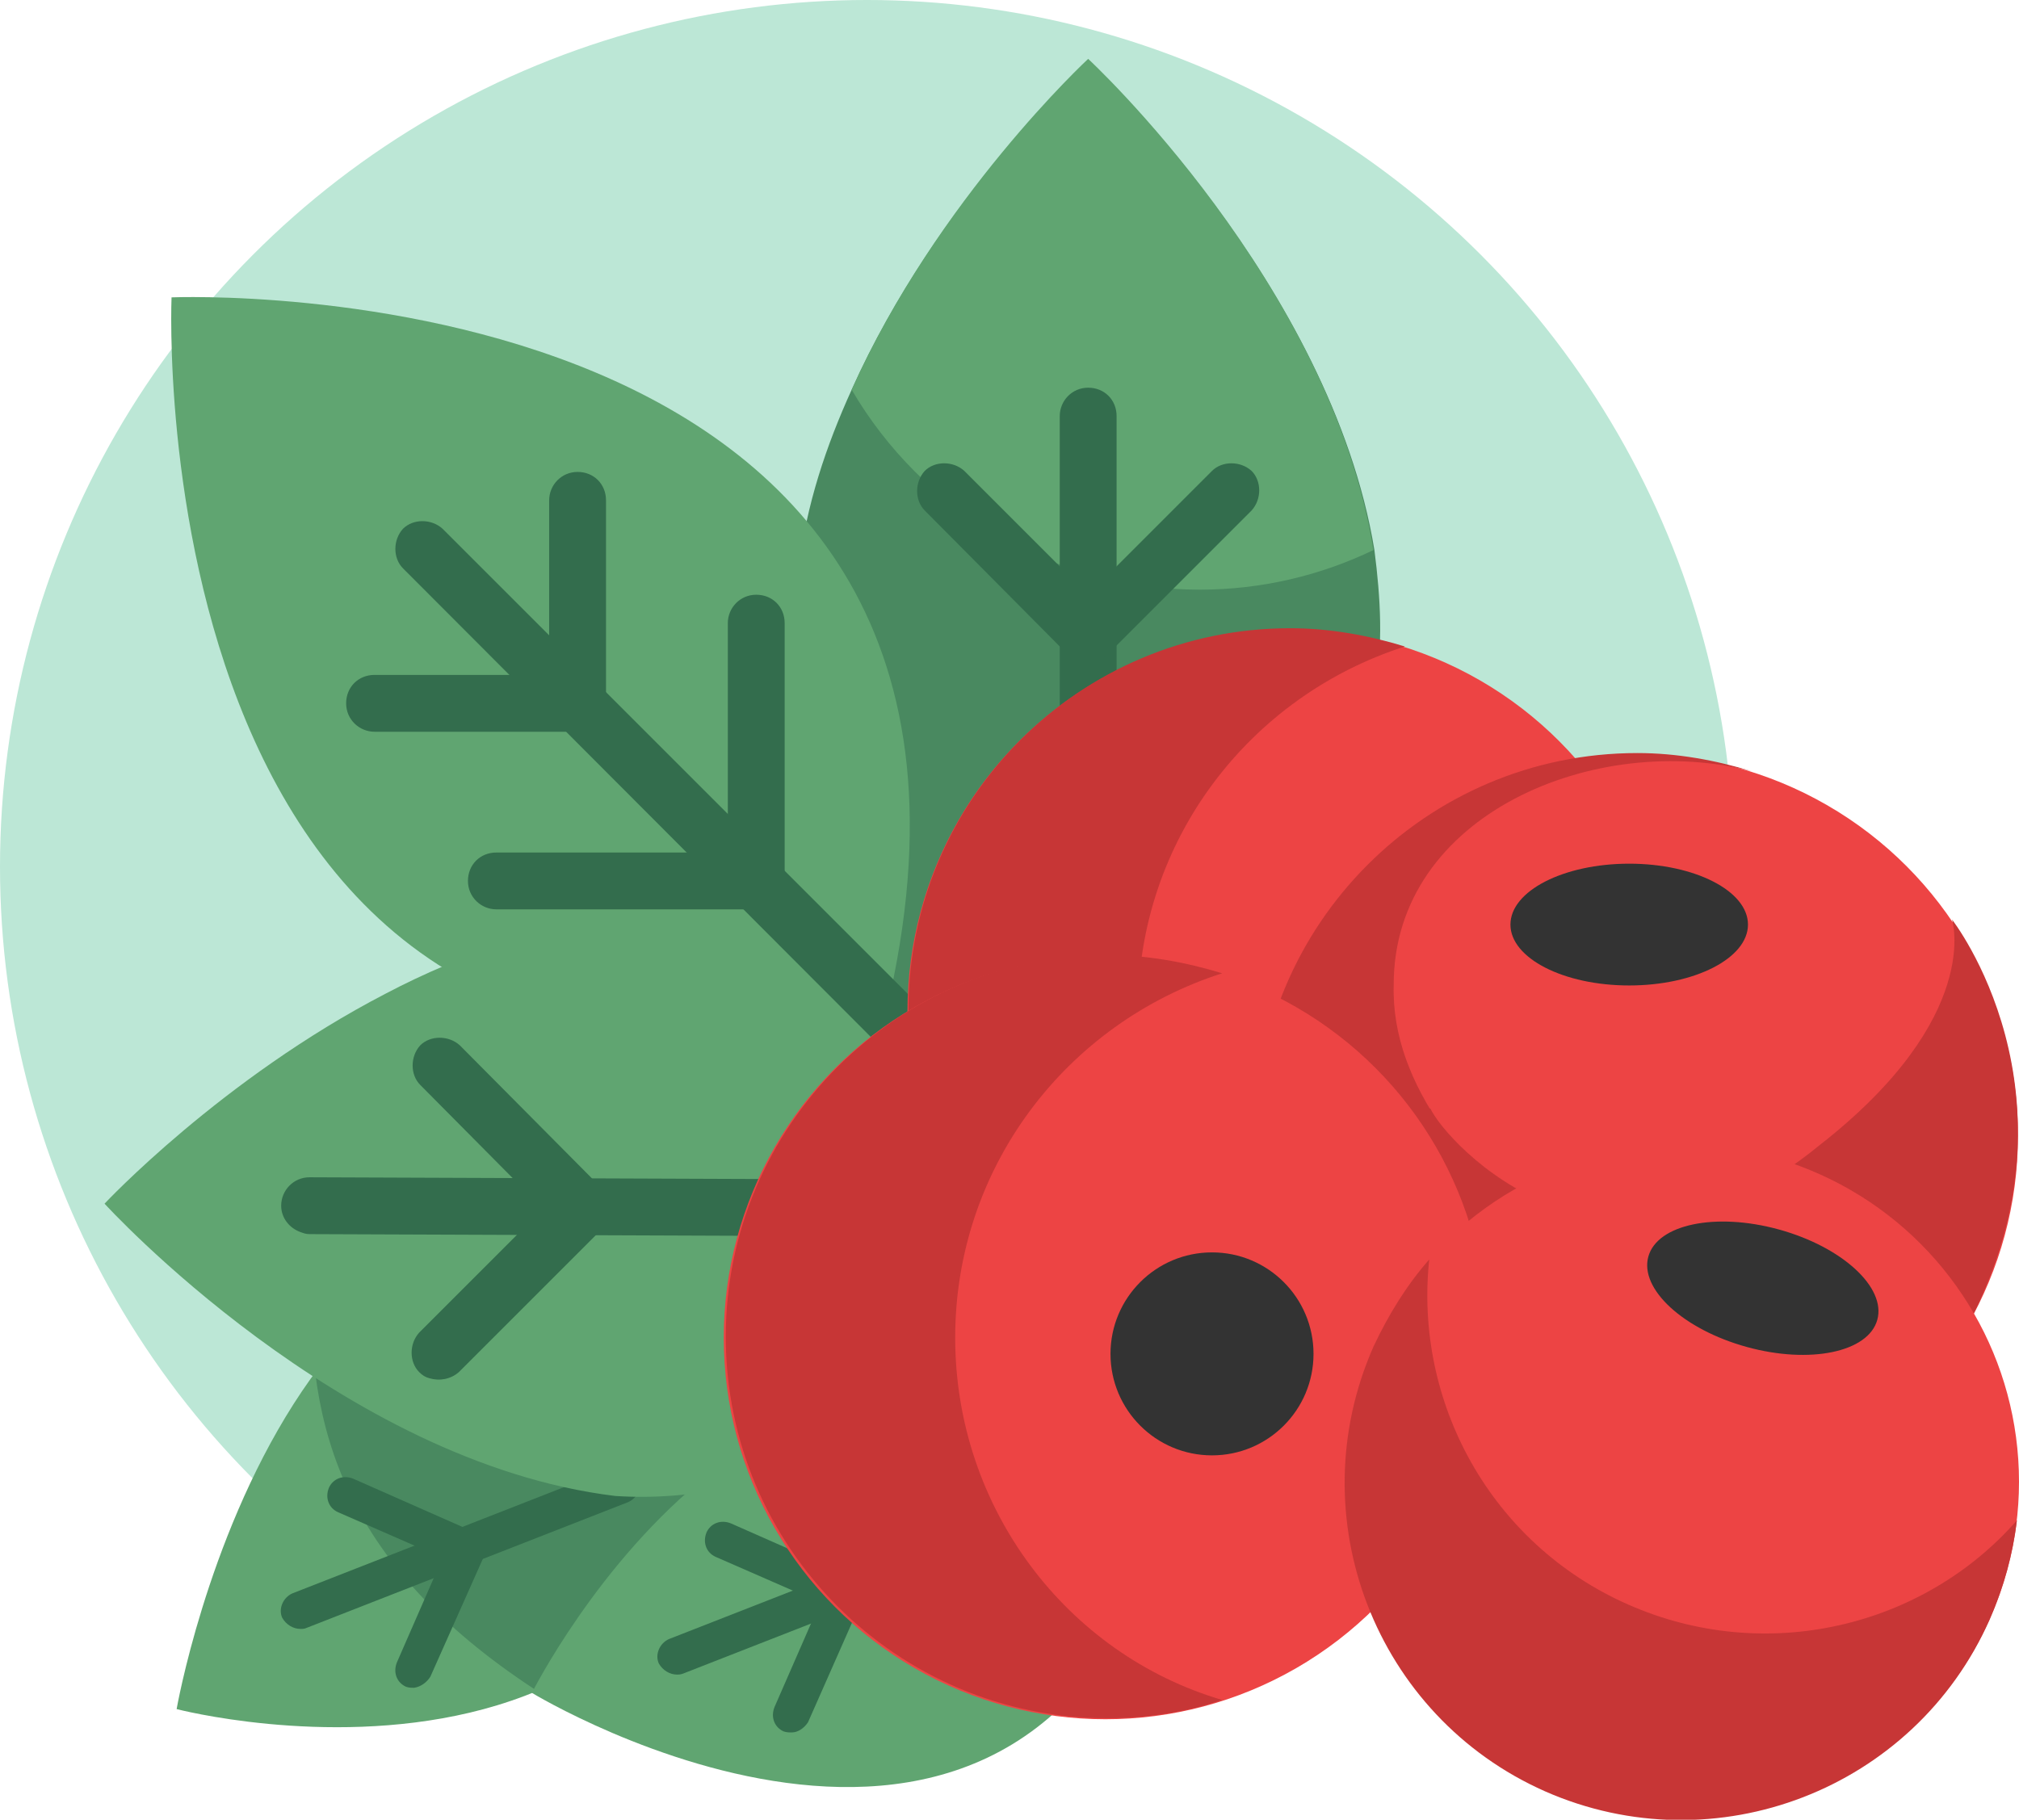 <?xml version="1.0" encoding="utf-8"?>
<!-- Generator: Adobe Illustrator 25.0.1, SVG Export Plug-In . SVG Version: 6.00 Build 0)  -->
<svg version="1.1" id="Capa_1" xmlns="http://www.w3.org/2000/svg" xmlns:xlink="http://www.w3.org/1999/xlink" x="0px" y="0px"
	 viewBox="0 0 198.9 179.3" style="enable-background:new 0 0 198.9 179.3;" xml:space="preserve">
<style type="text/css">
	.st0{fill:#BCE7D6;}
	.st1{fill:#60A571;}
	.st2{fill:#498960;}
	.st3{fill:#336D4D;}
	.st4{fill:#ED4444;}
	.st5{fill:#C73636;}
	.st6{fill:#333333;}
</style>
<circle class="st0" cx="85.4" cy="85.4" r="85.4"/>
<g>
	<path class="st1" d="M75.1,125.9c-46.2-23.5-57.7,42.5-57.7,42.5S75.2,183.5,75.1,125.9z"/>
</g>
<path class="st2" d="M70.5,159.3c-3.7,3.4-8,6.8-13,10.1c-21.6-12.3-27-26-26.8-41.1c4.5-0.4,7.3-2.1,12-1.7l38-8.8L70.5,159.3z"/>
<g>
	<g>
		<path class="st3" d="M29.6,160.5c-0.7,0-1.4-0.4-1.8-1.1c-0.4-0.9,0.1-2,1-2.4l31.7-12.4c0.9-0.4,2,0.1,2.4,1c0.4,0.9-0.1,2-1,2.4
			l-31.7,12.4C30,160.5,29.8,160.5,29.6,160.5z"/>
		<path class="st3" d="M40.8,166.3c-0.3,0-0.5,0-0.8-0.1c-0.9-0.4-1.3-1.4-0.9-2.4l4.5-10.3l-10.3-4.5c-0.9-0.4-1.3-1.4-0.9-2.4
			c0.4-0.9,1.4-1.3,2.4-0.9l12,5.3c0.4,0.2,0.8,0.5,0.9,1c0.2,0.4,0.2,0.9,0,1.3l-5.3,11.9C42.1,165.7,41.5,166.2,40.8,166.3z"/>
	</g>
</g>
<path class="st2" d="M135.4,68.5l-4.4,14l-25.3,34.7l-36.3-38L78.7,56c0.7-6.2,2.7-12.1,5.2-17.6c8.4-18.7,23.3-32.5,23.3-32.5
	s23.9,22.1,28.2,48.3C136,58.9,136.3,63.6,135.4,68.5z"/>
<path class="st1" d="M135.3,54.2c-5.2,2.5-11,3.9-17.1,3.9c-14.6,0-27.4-7.9-34.3-19.7c8.4-18.8,23.3-32.6,23.3-32.6
	S131.1,27.9,135.3,54.2z"/>
<g>
	<path class="st3" d="M107.2,75.9c-1.5,0-2.8-1.2-2.8-2.8V41c0-1.5,1.2-2.8,2.8-2.8s2.8,1.2,2.8,2.8v32.2
		C109.9,74.7,108.6,75.9,107.2,75.9z"/>
	<path class="st3" d="M107.2,65.3c-0.7,0-1.4-0.3-2-0.8L91.1,50.3c-1-1-1-2.8,0-3.9c1-1,2.8-1,3.9,0l12.2,12.2l12.2-12.2
		c1-1,2.8-1,3.9,0c1,1,1,2.8,0,3.9l-14.1,14.1C108.6,65,107.9,65.3,107.2,65.3z"/>
</g>
<path class="st1" d="M96,135.5l-13.6,7.2c-6.7,3.5-14.2,5.2-21.8,4.7l0,0c-27.1-3.3-50.3-28.8-50.3-28.8S21.8,106.3,38,97.9
	c3.8-2,7.8-3.7,12.1-5.1l29.5-21.4l9.9,38.4L96,135.5z"/>
<path class="st1" d="M87.3,99.7c17.6-74.1-70.4-70.4-70.4-70.4S13.1,117.4,87.3,99.7z"/>
<path class="st3" d="M95.9,111.1c-0.7,0-1.4-0.3-2-0.8L39.7,56c-1-1-1-2.8,0-3.9c1-1,2.8-1,3.9,0l54.3,54.3c1,1,1,2.8,0,3.9
	C97.3,110.9,96.6,111.1,95.9,111.1z"/>
<path class="st3" d="M56.8,72.1H36.9c-1.5,0-2.8-1.2-2.8-2.8s1.2-2.8,2.8-2.8h17.2V49.3c0-1.5,1.2-2.8,2.8-2.8s2.8,1.2,2.8,2.8v19.9
	C59.6,70.8,58.4,72.1,56.8,72.1z"/>
<path class="st3" d="M29.6,121.4c-1.1-0.4-1.9-1.4-1.9-2.6c0-1.5,1.2-2.8,2.8-2.8l51.8,0.2c1.5,0,2.8,1.2,2.8,2.8s-1.3,2.8-2.8,2.8
	l-51.8-0.2C30.1,121.6,29.9,121.5,29.6,121.4z"/>
<path class="st3" d="M42.3,135.8c-0.4-0.1-0.7-0.3-1-0.6c-1-1-1-2.8,0-3.9l12.2-12.2l-12.1-12.2c-1-1-1-2.8,0-3.9c1-1,2.8-1,3.9,0
	l14,14.1c0.5,0.5,0.8,1.2,0.8,2s-0.3,1.4-0.8,2l-14.1,14.1C44.4,135.9,43.3,136.1,42.3,135.8z"/>
<path class="st3" d="M74.5,89.6H48.9c-1.5,0-2.8-1.2-2.8-2.8s1.2-2.8,2.8-2.8h22.8V61.4c0-1.5,1.2-2.8,2.8-2.8s2.8,1.2,2.8,2.8v25.6
	C77.2,88.4,75.9,89.6,74.5,89.6z"/>
<g>
	<path class="st1" d="M115.2,148.7c-36.9-33.6-62.8,18.1-62.8,18.1S101.8,196.9,115.2,148.7z"/>
	<g>
		<path class="st3" d="M66.7,165c-0.7,0-1.4-0.4-1.8-1.1c-0.4-0.9,0.1-2,1-2.4l31.7-12.4c0.9-0.4,2,0.1,2.4,1c0.4,0.9-0.1,2-1,2.4
			l-31.7,12.4C67,165,66.9,165,66.7,165z"/>
		<path class="st3" d="M78,170.7c-0.3,0-0.5,0-0.8-0.1c-0.9-0.4-1.3-1.4-0.9-2.4l4.5-10.3l-10.3-4.5c-0.9-0.4-1.3-1.4-0.9-2.4
			c0.4-0.9,1.4-1.3,2.4-0.9l12,5.3c0.4,0.2,0.8,0.5,0.9,1c0.2,0.4,0.2,0.9,0,1.3l-5.3,12C79.2,170.3,78.6,170.7,78,170.7z"/>
	</g>
</g>
<circle class="st4" cx="127" cy="99.6" r="37.6"/>
<path class="st5" d="M112.1,99.6c0-16.8,11-31,26.3-35.9c-3.6-1.1-7.4-1.8-11.3-1.8c-20.8,0-37.6,16.9-37.6,37.6
	s16.9,37.6,37.6,37.6c3.9,0,7.8-0.6,11.3-1.8C123.2,130.8,112.1,116.5,112.1,99.6z"/>
<circle class="st4" cx="161.2" cy="111.9" r="37.6"/>
<path class="st5" d="M137.3,97c0-16.8,20-25,35.3-21c-3.6-1.1-7.4-1.8-11.3-1.8c-20.8,0-37.6,16.9-37.6,37.6
	c0,20.8,16.9,37.6,37.6,37.6c3.9,0,7.8-0.6,11.3-1.8C169.2,130.8,136.7,117.4,137.3,97z"/>
<path class="st5" d="M179.3,112.8c16.1-12.6,13-22.2,13-22.2s13.4,17.1,1.7,39.7c-6.8,9.9-47.5,4.6-47.5,4.6s-11.3-22.9-5.6-25.7
	C142.4,112.5,158.2,130.1,179.3,112.8z"/>
<circle class="st4" cx="108.9" cy="131.8" r="37.6"/>
<path class="st5" d="M94.1,131.8c0-16.8,11-31,26.3-35.9c-3.6-1.1-7.4-1.8-11.3-1.8c-20.8,0-37.6,16.9-37.6,37.6
	c0,20.8,16.9,37.6,37.6,37.6c3.9,0,7.8-0.6,11.3-1.8C105.1,163,94.1,148.6,94.1,131.8z"/>
<g>
	<circle class="st6" cx="119.4" cy="133.4" r="10"/>
	<ellipse class="st6" cx="160.5" cy="91.1" rx="11.7" ry="6"/>
</g>
<circle class="st4" cx="165.7" cy="146" r="33.2"/>
<path class="st5" d="M160.4,158.1c-13.6-6-21.1-20-19.6-34c-2.2,2.5-4,5.4-5.5,8.6c-7.4,16.8,0.2,36.4,16.9,43.8
	c16.8,7.4,36.4-0.2,43.8-16.9c1.4-3.2,2.3-6.5,2.7-9.8C189.5,160.3,174,164.1,160.4,158.1z"/>
<g>
	<ellipse transform="matrix(0.266 -0.964 0.964 0.266 5.153 260.526)" class="st6" cx="173.6" cy="126.9" rx="6" ry="11.7"/>
</g>
</svg>
